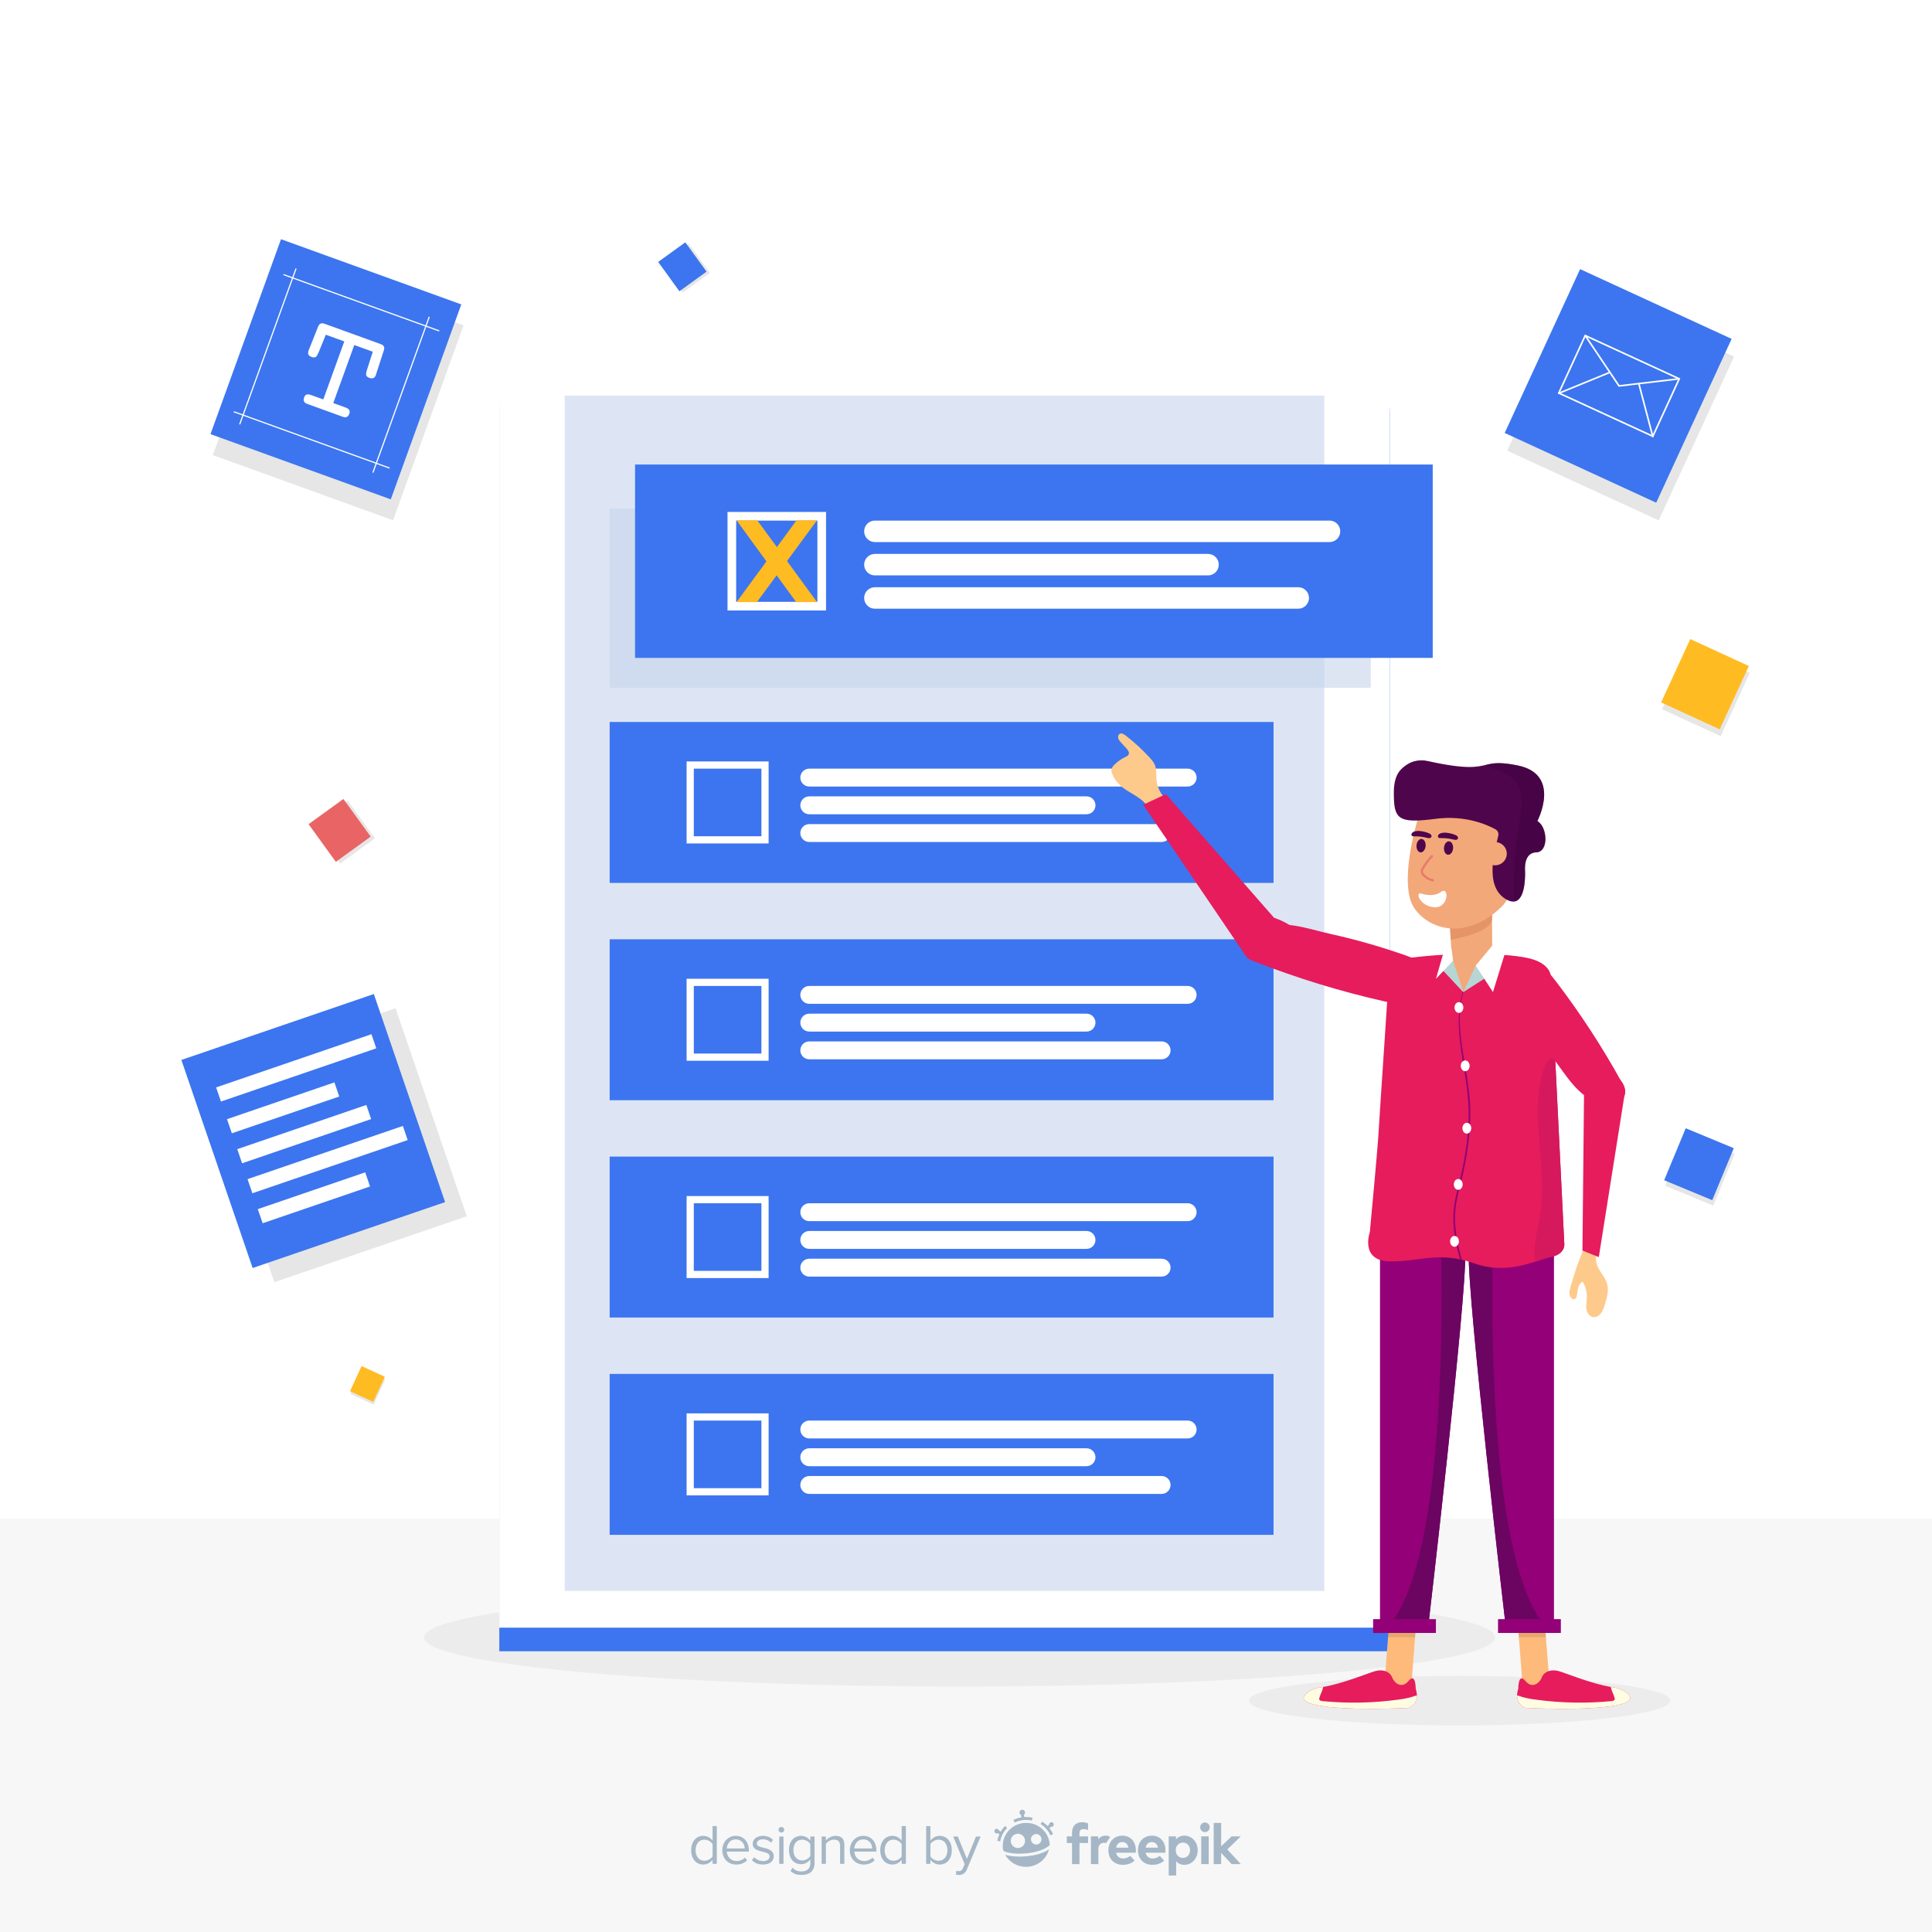<?xml version="1.0" encoding="utf-8"?>
<!-- Generator: Adobe Illustrator 27.5.0, SVG Export Plug-In . SVG Version: 6.00 Build 0)  -->
<svg version="1.1" xmlns="http://www.w3.org/2000/svg" xmlns:xlink="http://www.w3.org/1999/xlink" x="0px" y="0px"
	 viewBox="0 0 500 500" style="enable-background:new 0 0 500 500;" xml:space="preserve">
<g id="BACKGROUND">
	<rect style="fill:#FFFFFF;" width="500" height="500"/>
	<rect y="393.052" style="fill:#F7F7F7;" width="500" height="106.949"/>
</g>
<g id="OBJECT">
	<path style="opacity:0.1;fill:#898989;" d="M432.278,440.12c0,3.538-24.41,6.406-54.521,6.406c-30.111,0-54.521-2.868-54.521-6.406
		s24.41-6.406,54.521-6.406C407.868,433.713,432.278,436.582,432.278,440.12z"/>
	<ellipse style="opacity:0.1;fill:#898989;" cx="248.34" cy="423.748" rx="138.61" ry="12.717"/>
	<g>
		
			<rect x="62.686" y="74.218" transform="matrix(0.94 0.34 -0.34 0.94 39.626 -23.753)" style="opacity:0.1;" width="49.635" height="53.665"/>
		<g>
			
				<rect x="62.096" y="68.797" transform="matrix(0.94 0.34 -0.34 0.94 37.745 -23.875)" style="fill:#3C75EF;" width="49.635" height="53.666"/>
			<g>
				<path style="fill:#FFFFFF;" d="M82.582,90.896c-0.324,0.826-0.614,1.321-0.868,1.487c-0.255,0.166-0.632,0.158-1.132-0.023
					c-0.389-0.141-0.644-0.349-0.763-0.625c-0.12-0.276-0.108-0.614,0.037-1.014c0.147-0.336,0.253-0.594,0.317-0.771l2.159-5.441
					c0.171-0.403,0.39-0.66,0.657-0.771c0.266-0.111,0.611-0.09,1.033,0.063l14.488,5.245c0.422,0.153,0.7,0.357,0.834,0.613
					c0.134,0.256,0.131,0.592-0.006,1.007l-1.808,5.568c-0.073,0.2-0.136,0.391-0.189,0.573c-0.054,0.182-0.078,0.267-0.074,0.256
					c-0.145,0.4-0.358,0.659-0.64,0.777c-0.282,0.118-0.633,0.101-1.056-0.052c-0.445-0.161-0.709-0.385-0.793-0.674
					c-0.084-0.288,0.014-0.853,0.293-1.695l1.402-4.395l-4.785-1.732l-5.438,15.021l2.568,0.93l0.65,0.235
					c0.467,0.169,0.773,0.383,0.918,0.643c0.145,0.26,0.145,0.59,0,0.99c-0.141,0.389-0.349,0.65-0.623,0.783
					c-0.274,0.133-0.601,0.131-0.979-0.005l-9.353-3.386c-0.378-0.137-0.63-0.344-0.755-0.622c-0.125-0.278-0.118-0.611,0.023-1.001
					c0.149-0.411,0.364-0.666,0.645-0.766c0.281-0.099,0.683-0.055,1.205,0.135l0.55,0.199l2.567,0.929l5.438-15.021l-4.785-1.732
					L82.582,90.896z"/>
			</g>
			<g>
				
					<rect x="93.425" y="56.91" transform="matrix(0.34 -0.94 0.94 0.34 -11.954 139.67)" style="fill:#FFFFFF;" width="0.304" height="42.891"/>
			</g>
			<g>
				
					<rect x="80.567" y="92.426" transform="matrix(0.34 -0.94 0.94 0.34 -53.829 151.006)" style="fill:#FFFFFF;" width="0.304" height="42.891"/>
			</g>
			<g>
				
					<rect x="82.427" y="102.016" transform="matrix(0.34 -0.94 0.94 0.34 -27.554 165.057)" style="fill:#FFFFFF;" width="42.891" height="0.304"/>
			</g>
			<g>
				
					<rect x="47.932" y="89.527" transform="matrix(0.34 -0.94 0.94 0.34 -38.563 124.385)" style="fill:#FFFFFF;" width="42.891" height="0.304"/>
			</g>
		</g>
	</g>
	<g>
		
			<rect x="398.055" y="81.115" transform="matrix(0.908 0.418 -0.418 0.908 82.049 -165.804)" style="opacity:0.1;" width="43.185" height="46.692"/>
		
			<rect x="397.41" y="76.53" transform="matrix(0.908 0.418 -0.418 0.908 80.074 -165.955)" style="fill:#3C75EF;" width="43.185" height="46.692"/>
		<g>
			<g>
				<path style="fill:#FFFFFF;" d="M427.849,113.185l-24.708-11.365l7.016-15.254l24.708,11.365L427.849,113.185z M403.694,101.616
					l23.95,11.016l6.667-14.496l-23.95-11.016L403.694,101.616z"/>
			</g>
			<g>
				<polygon style="fill:#FFFFFF;" points="418.901,100.098 410.086,86.959 410.433,86.727 419.105,99.654 434.564,97.827 
					434.613,98.241 				"/>
			</g>
			<g>
				
					<rect x="402.885" y="98.805" transform="matrix(0.925 -0.379 0.379 0.925 -6.913 162.94)" style="fill:#FFFFFF;" width="14.258" height="0.417"/>
			</g>
			<g>
				
					<rect x="425.736" y="99.034" transform="matrix(0.967 -0.255 0.255 0.967 -12.969 112.299)" style="fill:#FFFFFF;" width="0.417" height="14.108"/>
			</g>
		</g>
	</g>
	<g>
		
			<rect x="433.396" y="169.856" transform="matrix(0.908 0.418 -0.418 0.908 115.168 -168.228)" style="opacity:0.1;" width="16.69" height="18.046"/>
		
			<rect x="433.147" y="168.084" transform="matrix(0.908 0.418 -0.418 0.908 114.405 -168.286)" style="fill:#FFBB22;" width="16.69" height="18.046"/>
	</g>
	<g>
		
			<rect x="91.967" y="355.466" transform="matrix(0.908 0.418 -0.418 0.908 158.755 -6.964)" style="opacity:0.1;" width="6.625" height="7.163"/>
		
			<rect x="91.869" y="354.763" transform="matrix(0.908 0.418 -0.418 0.908 158.454 -6.987)" style="fill:#FFBB22;" width="6.625" height="7.163"/>
	</g>
	<g>
		
			<rect x="83.531" y="209.294" transform="matrix(0.81 -0.586 0.586 0.81 -109.333 93.151)" style="opacity:0.1;" width="11.129" height="12.033"/>
		
			<rect x="82.42" y="208.859" transform="matrix(0.81 -0.586 0.586 0.81 -109.29 92.418)" style="fill:#E96464;" width="11.129" height="12.033"/>
	</g>
	<g>
		
			<rect x="173.156" y="64.63" transform="matrix(0.81 -0.586 0.586 0.81 -6.927 117.25)" style="opacity:0.1;" width="8.668" height="9.372"/>
		
			<rect x="172.291" y="64.291" transform="matrix(0.81 -0.586 0.586 0.81 -6.893 116.678)" style="fill:#3C75EF;" width="8.668" height="9.372"/>
	</g>
	<g>
		
			<rect x="433.014" y="295.422" transform="matrix(0.924 0.383 -0.383 0.924 149.559 -145.402)" style="opacity:0.1;" width="13.465" height="14.558"/>
		
			<rect x="432.759" y="294.001" transform="matrix(0.924 0.383 -0.383 0.924 148.995 -145.413)" style="fill:#3C75EF;" width="13.465" height="14.558"/>
	</g>
	<g>
		
			<rect x="60.32" y="267.959" transform="matrix(0.946 -0.324 0.324 0.946 -91.327 44.035)" style="opacity:0.1;" width="52.649" height="56.924"/>
		<g>
			
				<rect x="54.706" y="264.289" transform="matrix(0.946 -0.324 0.324 0.946 -90.442 42.019)" style="fill:#3C75EF;" width="52.649" height="56.924"/>
			
				<rect x="55.38" y="274.472" transform="matrix(0.946 -0.324 0.324 0.946 -85.384 39.711)" style="fill:#FFFFFF;" width="42.49" height="3.863"/>
			
				<rect x="63.508" y="298.216" transform="matrix(0.946 -0.324 0.324 0.946 -92.636 43.623)" style="fill:#FFFFFF;" width="42.49" height="3.863"/>
			
				<rect x="61.045" y="291.618" transform="matrix(0.946 -0.324 0.324 0.946 -90.826 41.306)" style="fill:#FFFFFF;" width="35.303" height="3.863"/>
			
				<rect x="58.548" y="284.816" transform="matrix(0.946 -0.324 0.324 0.946 -88.917 39.172)" style="fill:#FFFFFF;" width="29.38" height="3.863"/>
			
				<rect x="66.518" y="308.101" transform="matrix(0.946 -0.324 0.324 0.946 -96.029 43.008)" style="fill:#FFFFFF;" width="29.38" height="3.863"/>
		</g>
	</g>
	<g>
		<g>
			<path style="fill:#3C75EF;" d="M359.671,427.347H129.222V106.718c0-8.505,6.895-15.4,15.4-15.4h199.648
				c8.505,0,15.4,6.895,15.4,15.4V427.347z"/>
			<path style="fill:#FFFFFF;" d="M359.662,421.241H129.213V100.612c0-8.505,6.895-15.4,15.4-15.4h199.648
				c8.505,0,15.4,6.895,15.4,15.4V421.241z"/>
			<rect x="146.139" y="102.38" style="fill:#DDE5F4;" width="196.597" height="309.357"/>
			<g>
				<rect x="157.777" y="131.621" style="opacity:0.6;fill:#C7D3EB;" width="196.985" height="46.372"/>
				<rect x="164.352" y="120.218" style="fill:#3C75EF;" width="206.435" height="50.044"/>
				<g>
					<g>
						<path style="fill:#FFFFFF;" d="M213.782,157.991H188.28V132.49h25.502V157.991z M190.519,155.752h21.024v-21.023h-21.024
							V155.752z"/>
					</g>
					<path style="fill:#FFFFFF;" d="M344.078,140.291H226.424c-1.536,0-2.781-1.245-2.781-2.781l0,0
						c0-1.536,1.245-2.781,2.781-2.781h117.654c1.536,0,2.781,1.245,2.781,2.781l0,0
						C346.859,139.046,345.614,140.291,344.078,140.291z"/>
					<path style="fill:#FFFFFF;" d="M312.636,148.913h-86.212c-1.536,0-2.781-1.245-2.781-2.781l0,0
						c0-1.536,1.245-2.781,2.781-2.781h86.212c1.536,0,2.781,1.245,2.781,2.781l0,0
						C315.417,147.667,314.172,148.913,312.636,148.913z"/>
					<path style="fill:#FFFFFF;" d="M335.985,157.534H226.424c-1.536,0-2.781-1.245-2.781-2.781l0,0
						c0-1.536,1.245-2.781,2.781-2.781h109.561c1.536,0,2.781,1.245,2.781,2.781l0,0
						C338.766,156.289,337.521,157.534,335.985,157.534z"/>
				</g>
			</g>
			<g>
				<rect x="157.777" y="186.847" style="fill:#3C75EF;" width="171.813" height="41.651"/>
				<g>
					<g>
						<path style="fill:#FFFFFF;" d="M198.917,218.285h-21.225v-21.225h21.225V218.285z M179.556,216.422h17.498v-17.497h-17.498
							V216.422z"/>
					</g>
					<path style="fill:#FFFFFF;" d="M307.36,203.554h-97.921c-1.278,0-2.315-1.036-2.315-2.315l0,0c0-1.278,1.036-2.315,2.315-2.315
						h97.921c1.278,0,2.315,1.036,2.315,2.315l0,0C309.675,202.517,308.639,203.554,307.36,203.554z"/>
					<path style="fill:#FFFFFF;" d="M281.192,210.729h-71.753c-1.278,0-2.315-1.036-2.315-2.315l0,0
						c0-1.278,1.036-2.315,2.315-2.315h71.753c1.278,0,2.315,1.036,2.315,2.315l0,0C283.506,209.693,282.47,210.729,281.192,210.729
						z"/>
					<path style="fill:#FFFFFF;" d="M300.625,217.905h-91.186c-1.278,0-2.315-1.036-2.315-2.315l0,0
						c0-1.278,1.036-2.315,2.315-2.315h91.186c1.278,0,2.315,1.036,2.315,2.315l0,0
						C302.939,216.869,301.903,217.905,300.625,217.905z"/>
				</g>
			</g>
			<g>
				<rect x="157.777" y="243.087" style="fill:#3C75EF;" width="171.813" height="41.651"/>
				<g>
					<g>
						<path style="fill:#FFFFFF;" d="M198.917,274.524h-21.225V253.3h21.225V274.524z M179.556,272.661h17.498v-17.497h-17.498
							V272.661z"/>
					</g>
					<path style="fill:#FFFFFF;" d="M307.36,259.793h-97.921c-1.278,0-2.315-1.036-2.315-2.315l0,0c0-1.278,1.036-2.315,2.315-2.315
						h97.921c1.278,0,2.315,1.036,2.315,2.315l0,0C309.675,258.756,308.639,259.793,307.36,259.793z"/>
					<path style="fill:#FFFFFF;" d="M281.192,266.968h-71.753c-1.278,0-2.315-1.036-2.315-2.315l0,0
						c0-1.278,1.036-2.315,2.315-2.315h71.753c1.278,0,2.315,1.036,2.315,2.315l0,0C283.506,265.932,282.47,266.968,281.192,266.968
						z"/>
					<path style="fill:#FFFFFF;" d="M300.625,274.144h-91.186c-1.278,0-2.315-1.036-2.315-2.315l0,0
						c0-1.278,1.036-2.315,2.315-2.315h91.186c1.278,0,2.315,1.036,2.315,2.315l0,0
						C302.939,273.108,301.903,274.144,300.625,274.144z"/>
				</g>
			</g>
			<g>
				<rect x="157.777" y="299.326" style="fill:#3C75EF;" width="171.813" height="41.651"/>
				<g>
					<g>
						<path style="fill:#FFFFFF;" d="M198.917,330.763h-21.225v-21.225h21.225V330.763z M179.556,328.9h17.498v-17.497h-17.498
							V328.9z"/>
					</g>
					<path style="fill:#FFFFFF;" d="M307.36,316.032h-97.921c-1.278,0-2.315-1.036-2.315-2.315l0,0c0-1.278,1.036-2.315,2.315-2.315
						h97.921c1.278,0,2.315,1.036,2.315,2.315l0,0C309.675,314.996,308.639,316.032,307.36,316.032z"/>
					<path style="fill:#FFFFFF;" d="M281.192,323.207h-71.753c-1.278,0-2.315-1.036-2.315-2.315l0,0
						c0-1.278,1.036-2.315,2.315-2.315h71.753c1.278,0,2.315,1.036,2.315,2.315l0,0C283.506,322.171,282.47,323.207,281.192,323.207
						z"/>
					<path style="fill:#FFFFFF;" d="M300.625,330.383h-91.186c-1.278,0-2.315-1.036-2.315-2.315l0,0
						c0-1.278,1.036-2.315,2.315-2.315h91.186c1.278,0,2.315,1.036,2.315,2.315l0,0
						C302.939,329.347,301.903,330.383,300.625,330.383z"/>
				</g>
			</g>
			<g>
				<rect x="157.777" y="355.565" style="fill:#3C75EF;" width="171.813" height="41.651"/>
				<g>
					<g>
						<path style="fill:#FFFFFF;" d="M198.917,387.003h-21.225v-21.225h21.225V387.003z M179.556,385.139h17.498v-17.497h-17.498
							V385.139z"/>
					</g>
					<path style="fill:#FFFFFF;" d="M307.36,372.271h-97.921c-1.278,0-2.315-1.036-2.315-2.315l0,0c0-1.278,1.036-2.315,2.315-2.315
						h97.921c1.278,0,2.315,1.036,2.315,2.315l0,0C309.675,371.235,308.639,372.271,307.36,372.271z"/>
					<path style="fill:#FFFFFF;" d="M281.192,379.447h-71.753c-1.278,0-2.315-1.036-2.315-2.315l0,0
						c0-1.278,1.036-2.315,2.315-2.315h71.753c1.278,0,2.315,1.036,2.315,2.315l0,0C283.506,378.41,282.47,379.447,281.192,379.447z
						"/>
					<path style="fill:#FFFFFF;" d="M300.625,386.622h-91.186c-1.278,0-2.315-1.036-2.315-2.315l0,0
						c0-1.278,1.036-2.315,2.315-2.315h91.186c1.278,0,2.315,1.036,2.315,2.315l0,0
						C302.939,385.586,301.903,386.622,300.625,386.622z"/>
				</g>
			</g>
		</g>
		<g>
			<path style="fill:#FFBB22;" d="M203.68,145.194l7.763,10.628h-5.391L201,148.891l-5.114,6.932h-5.268l7.732-10.536l-7.732-10.629
				h5.36l5.083,6.932l5.083-6.932h5.299L203.68,145.194z"/>
		</g>
	</g>
	<g>
		<g>
			<polygon style="fill:#FEBA7A;" points="366.77,416.638 366.399,421.464 366.223,423.747 365.118,438.114 358.111,438.086 
				359.234,423.673 359.411,421.464 359.605,418.949 			"/>
			<path style="fill:#E61C5D;" d="M364.537,442.009c0,0-15.732,0.855-23.556-0.673c-5.082-0.991-3.721-2.609-2.141-3.62
				c0.884-0.564,1.892-0.896,2.935-1.04c0.212-0.03,0.419-0.061,0.639-0.098c5.128-0.857,11.623-3.571,13.493-4.099
				c2.104-0.591,3.856,0.228,4.371,1.618c0.511,1.389,2.437,3.127,4.286,0.902c1.853-2.224,1.814,2.042,1.814,2.042
				c0.212,0.65,0.305,1.22,0.312,1.717C366.716,441.271,364.537,442.009,364.537,442.009z"/>
			<path style="fill:#FEFCE1;" d="M364.537,442.009c0,0-15.732,0.855-23.556-0.673c-5.082-0.991-3.721-2.609-2.141-3.62
				c0.884-0.564,1.892-0.896,2.935-1.04c0.212-0.03,0.419-0.061,0.639-0.098c-0.024,0.161-0.057,0.334-0.107,0.512
				c-0.216,0.806-0.657,1.539-0.858,2.345c-0.033,0.117-0.057,0.237-0.029,0.355c0.077,0.322,0.484,0.416,0.816,0.452
				c6.518,0.632,13.11,0.508,19.598-0.376c1.263-0.171,2.532-0.371,3.743-0.762c0.369-0.121,0.734-0.259,1.112-0.345
				C366.716,441.271,364.537,442.009,364.537,442.009z"/>
			<path style="fill:#930077;" d="M369.564,421.462h-12.423v-97.227H379.2C379.63,335.374,369.564,421.462,369.564,421.462z"/>
			<path style="fill:#6B0561;" d="M369.564,421.462h-10.742c14.509-15.016,14.577-76.501,14.19-97.227h6.187
				C379.63,335.374,369.564,421.462,369.564,421.462z"/>
			<path style="opacity:0.1;" d="M366.399,421.464l-0.176,2.283c-1.773,0.009-5.81-0.056-6.988-0.074l0.176-2.209H366.399z"/>
			<rect x="355.362" y="419.034" style="fill:#930077;" width="16.255" height="3.572"/>
		</g>
		<g>
			<polygon style="fill:#FEBA7A;" points="392.537,416.638 392.908,421.464 393.084,423.747 394.189,438.114 401.196,438.086 
				400.073,423.673 399.896,421.464 399.702,418.949 			"/>
			<path style="fill:#E61C5D;" d="M394.77,442.009c0,0,15.732,0.855,23.556-0.673c5.082-0.991,3.721-2.609,2.141-3.62
				c-0.883-0.564-1.892-0.896-2.935-1.04c-0.212-0.03-0.419-0.061-0.639-0.098c-5.128-0.857-11.623-3.571-13.493-4.099
				c-2.104-0.591-3.856,0.228-4.371,1.618c-0.51,1.389-2.437,3.127-4.286,0.902c-1.853-2.224-1.814,2.042-1.814,2.042
				c-0.212,0.65-0.305,1.22-0.312,1.717C392.591,441.271,394.77,442.009,394.77,442.009z"/>
			<path style="fill:#FEFCE1;" d="M394.77,442.009c0,0,15.732,0.855,23.556-0.673c5.082-0.991,3.721-2.609,2.141-3.62
				c-0.883-0.564-1.892-0.896-2.935-1.04c-0.212-0.03-0.419-0.061-0.639-0.098c0.024,0.161,0.057,0.334,0.107,0.512
				c0.216,0.806,0.657,1.539,0.858,2.345c0.033,0.117,0.057,0.237,0.028,0.355c-0.076,0.322-0.484,0.416-0.816,0.452
				c-6.518,0.632-13.11,0.508-19.598-0.376c-1.263-0.171-2.532-0.371-3.743-0.762c-0.369-0.121-0.734-0.259-1.112-0.345
				C392.591,441.271,394.77,442.009,394.77,442.009z"/>
			<path style="fill:#930077;" d="M389.743,421.462h12.423v-97.227h-22.058C379.677,335.374,389.743,421.462,389.743,421.462z"/>
			<path style="fill:#6B0561;" d="M389.743,421.462h10.742c-14.509-15.016-14.577-76.501-14.19-97.227h-6.187
				C379.677,335.374,389.743,421.462,389.743,421.462z"/>
			<path style="opacity:0.1;" d="M392.908,421.464l0.176,2.283c1.773,0.009,5.81-0.056,6.989-0.074l-0.176-2.209H392.908z"/>
			
				<rect x="387.69" y="419.034" transform="matrix(-1 -1.224647e-16 1.224647e-16 -1 791.635 841.639)" style="fill:#930077;" width="16.254" height="3.572"/>
		</g>
		<g>
			<path style="fill:#FECA8C;" d="M415.738,331.717c0.802,1.912,0.173,4.091-0.461,6.066c-0.246,0.767-0.503,1.553-1.011,2.178
				c-0.508,0.625-1.332,1.06-2.117,0.878c-0.92-0.214-1.477-1.19-1.595-2.127c-0.118-0.937,0.088-1.881,0.121-2.825
				c0.05-1.45-0.321-2.911-1.057-4.162c-0.676,0.247-1.065,0.966-1.227,1.667c-0.162,0.701-0.159,1.436-0.362,2.127
				c-0.076,0.259-0.199,0.531-0.44,0.652c-0.291,0.147-0.655,0.018-0.898-0.2c-0.799-0.718-0.549-2.008-0.22-3.032
				c0.566-1.764,3.659-13.394,6.194-12.086c1.378,0.711,0.4,3.609,0.378,4.741C412.992,328.274,414.786,329.447,415.738,331.717z"/>
			<g>
				<path style="fill:#FECA8C;" d="M299.309,201.897c-0.127-1.305,0.071-2.675-0.42-3.892c-0.302-0.749-0.842-1.374-1.387-1.969
					c-1.907-2.084-3.997-4-6.237-5.72c-0.423-0.325-0.975-0.657-1.454-0.422c-0.406,0.199-0.538,0.744-0.414,1.178
					c0.124,0.435,0.44,0.785,0.746,1.118c0.457,0.498,0.914,0.995,1.37,1.492c0.405,0.44,0.838,1.042,0.578,1.581
					c-0.159,0.331-0.527,0.496-0.859,0.654c-1.033,0.491-1.983,1.156-2.797,1.96c-0.387,0.383-0.762,0.836-0.81,1.378
					c-0.032,0.361,0.086,0.717,0.224,1.052c0.465,1.129,1.18,2.155,2.079,2.982c2.207,2.03,5.503,2.899,7.043,5.472
					c0.538,0.897,1.376,1.871,1.934,2.52c0.259,0.301,0.904-0.449,1.273-0.597c0.793-0.318,3.722-1.133,3.177-1.79
					c-1.413-1.704-1.445-1.803-2.244-2.747C300.103,204.958,299.46,203.45,299.309,201.897z"/>
				<path style="fill:#E61C5D;" d="M344.562,241.756c-6.331-1.411-12.66-3.961-18.595-1.345c-1.4,0.617-2.763,1.472-3.569,2.772
					c-0.806,1.3-0.914,3.122,0.073,4.291c0.612,0.724,1.53,1.101,2.413,1.446c10.794,4.218,21.905,7.627,33.207,10.19
					c3.985,0.904,8.895,1.406,11.464-1.772c1.488-1.841,2.046-3.308,0.489-5.746c-1.796-2.812-4.651-3.779-7.023-4.598
					C356.849,244.862,350.936,243.177,344.562,241.756z"/>
				<path style="fill:#E61C5D;" d="M295.854,208.258l26.619,39.222c0,0,3.1,4.041,11.291-0.935c8.191-4.975-4.056-9.045-4.056-9.045
					l-27.975-31.973L295.854,208.258z"/>
			</g>
			<path style="fill:#E61C5D;" d="M404.845,322.018c0.069,1.485-1.2,2.806-3.057,3.178c-1.235,0.242-2.711,0.768-4.412,1.304
				c-4.102,1.304-9.49,2.711-15.784,0.483c-9.326-3.307-14.316-0.363-22.01-0.535c-7.702-0.181-5.069-7.59-5.069-7.59
				s0.017-0.164,0.043-0.484c0.311-3.247,2.021-21.604,2.219-25.3c0.224-4.067,2.495-37.622,2.72-41.335
				c0.225-3.704,5.656-3.886,5.656-3.886c11.311-1.416,23.521-1.235,29.859,0c6.338,1.243,6.338,4.775,6.338,4.775L402.479,274
				l0.017,0.319l0.794,16.121L404.845,322.018z"/>
			<g>
				<g>
					<path style="fill:#E61C5D;" d="M401.85,273.747c3.599,4.67,6.535,10.135,12.202,11.763c1.336,0.384,2.786,0.58,4.106,0.141
						c1.32-0.439,2.456-1.648,2.447-3.039c-0.005-0.862-0.427-1.66-0.843-2.415c-5.082-9.228-10.856-18.076-17.257-26.444
						c-2.257-2.951-5.393-6.16-9.037-5.436c-2.111,0.419-3.354,1.119-3.686,3.728c-0.383,3.009,1.048,5.346,2.227,7.299
						C395.077,264.427,398.226,269.045,401.85,273.747z"/>
					<path style="fill:#E61C5D;" d="M413.767,325.337l6.807-42.909c0,0,0.37-4.615-8.188-6.248
						c-8.558-1.633-2.428,5.654-2.428,5.654l-0.422,41.822L413.767,325.337z"/>
				</g>
			</g>
		</g>
		<polygon style="fill:#F3A879;" points="386.211,249.537 378.714,256.748 376.068,253.953 374.804,231.965 386.103,232.26 		"/>
		<path style="fill:#E59467;" d="M375.449,243.181c0.222-0.037,9.846-1.6,10.654-5.02c0.226-0.957-0.222-6.71-0.222-6.71
			l-10.891,3.146L375.449,243.181z"/>
		<g>
			<path style="fill:#930077;" d="M377.835,325.888c-1.166-4.184-2.046-8.626-1.589-13.042c0.216-2.144,0.751-4.27,1.269-6.328
				c0.138-0.551,0.276-1.111,0.414-1.661c0.604-2.505,1.097-5.079,1.468-7.636c0.63-4.365,0.829-8.23,0.604-11.82
				c-0.19-3.151-0.725-6.379-1.243-9.496c-1.062-6.439-2.028-13.004-0.163-19.315l0.118,0.159c-1.831,6.216-0.585,12.7,0.477,19.087
				c0.518,3.125,1.053,6.362,1.243,9.539c0.225,3.624,0.026,7.516-0.613,11.906c-0.371,2.574-0.863,5.157-1.468,7.679
				c-0.138,0.551-0.276,1.111-0.414,1.661c-0.518,2.04-1.045,4.15-1.261,6.267c-0.458,4.416,0.449,8.893,1.632,13.103
				L377.835,325.888z"/>
		</g>
		<polygon style="fill:#B6D5D4;" points="381.9,249.895 378.714,256.748 386.168,251.999 		"/>
		<polygon style="fill:#FFFFFF;" points="389.586,246.37 386.166,244.766 381.9,249.895 386.379,256.748 		"/>
		<polygon style="fill:#B6D5D4;" points="378.714,256.748 376.068,248.632 373.423,251.157 		"/>
		<polygon style="fill:#FFFFFF;" points="375.587,245.145 376.068,248.632 371.619,253.321 373.423,247.069 		"/>
		<path style="fill:#FFFFFF;" d="M378.714,260.75c0,0.773-0.513,1.4-1.145,1.4c-0.633,0-1.145-0.627-1.145-1.4s0.513-1.4,1.145-1.4
			C378.201,259.351,378.714,259.977,378.714,260.75z"/>
		<path style="fill:#FFFFFF;" d="M380.336,275.836c0,0.773-0.513,1.4-1.145,1.4c-0.633,0-1.145-0.627-1.145-1.4s0.513-1.4,1.145-1.4
			C379.823,274.436,380.336,275.063,380.336,275.836z"/>
		<path style="fill:#FFFFFF;" d="M380.76,291.977c0,0.773-0.513,1.4-1.145,1.4c-0.633,0-1.145-0.627-1.145-1.4s0.513-1.4,1.145-1.4
			C380.248,290.577,380.76,291.204,380.76,291.977z"/>
		<path style="fill:#FFFFFF;" d="M378.541,306.525c0,0.773-0.513,1.4-1.145,1.4c-0.633,0-1.145-0.627-1.145-1.4s0.513-1.4,1.145-1.4
			C378.029,305.125,378.541,305.752,378.541,306.525z"/>
		<path style="fill:#FFFFFF;" d="M377.568,321.257c0,0.773-0.513,1.4-1.145,1.4c-0.632,0-1.145-0.627-1.145-1.4s0.513-1.4,1.145-1.4
			C377.055,319.857,377.568,320.483,377.568,321.257z"/>
		<path style="fill:#D6185D;" d="M404.845,322.018c0.069,1.485-1.2,2.806-3.057,3.178c-1.235,0.242-2.711,0.768-4.412,1.304
			c-0.121-0.509-0.181-1.036-0.207-1.554c-0.173-3.713,0.976-7.34,1.52-11.018c1.667-11.104-2.124-22.545-0.104-33.598
			c0.25-1.382,1.174-5.993,2.962-6.295c0.328-0.06,0.648,0.06,0.95,0.285l0.794,16.121L404.845,322.018z"/>
		<g>
			<path style="fill:#F3A879;" d="M366.745,212.594c0,0-4.961,16.459-0.663,22.533s14.34,8.068,23.045-1.003
				c0,0,6.311-8.01,5.388-15.382c-1.064-8.497-3.331-14.602-16.064-13.978C368.53,205.25,366.745,212.594,366.745,212.594z"/>
			<path style="fill:#4F054C;" d="M397.549,220.59c-3.372,0.092-2.867,4.803-2.867,4.803s0.352,7.149-2.563,7.879
				c-0.574,0.153-1.28,0.044-2.138-0.415c-6.251-3.356-2.879-13.477-2.217-16.618c0.136-0.645-0.17-1.302-0.751-1.619
				c-2.176-1.198-7.833-3.707-15.438-2.716c-9.835,1.283-10.859,0.089-10.856-6.719c-0.001-4.79,1.783-6.216,3.327-7.268
				c1.589-1.08,3.575-1.383,5.45-0.964c10.102,2.237,12.703,1.55,15.14,0.976c1.815-0.425,3.539-0.783,8.229,0.19
				c11.32,2.354,4.997,14.371,4.997,14.371C400.475,213.939,400.927,220.499,397.549,220.59z"/>
			<path style="fill:#F3A879;" d="M389.944,221.192c-0.143,1.655-1.601,2.88-3.256,2.737c-1.655-0.143-2.88-1.601-2.737-3.256
				s1.601-2.88,3.256-2.737C388.862,218.08,390.088,219.538,389.944,221.192z"/>
			<path style="fill:#4F054C;" d="M368.947,218.958c-0.083,0.957-0.676,1.688-1.325,1.631c-0.649-0.056-1.108-0.878-1.025-1.835
				c0.083-0.957,0.676-1.688,1.325-1.631C368.571,217.179,369.03,218.001,368.947,218.958z"/>
			<path style="fill:#4F054C;" d="M376.056,219.574c-0.083,0.957-0.676,1.688-1.325,1.631c-0.649-0.056-1.108-0.878-1.025-1.835
				c0.083-0.957,0.676-1.688,1.325-1.631C375.68,217.795,376.139,218.617,376.056,219.574z"/>
			<g>
				<path style="fill:#EA7A68;" d="M370.821,228.118c-0.011-0.001-0.023-0.003-0.034-0.005c-0.95-0.194-1.846-0.683-2.523-1.379
					c-0.23-0.236-0.539-0.605-0.585-1.081c-0.044-0.461,0.169-0.87,0.372-1.217c0.647-1.106,1.426-2.134,2.315-3.056
					c0.112-0.116,0.297-0.119,0.414-0.008c0.116,0.112,0.12,0.297,0.008,0.413c-0.857,0.889-1.608,1.881-2.231,2.946
					c-0.157,0.268-0.322,0.579-0.295,0.866c0.021,0.222,0.156,0.454,0.423,0.729c0.595,0.612,1.384,1.043,2.221,1.214
					c0.158,0.032,0.26,0.186,0.228,0.345C371.102,228.032,370.966,228.13,370.821,228.118z"/>
			</g>
			<path style="fill:#FFFFFF;" d="M367.972,231.29c0,0,2.95,1.065,5.01-0.486c2.06-1.551,2.031,4.181-1.729,3.997
				C367.492,234.617,365.988,230.591,367.972,231.29z"/>
			<path style="fill:#4F054C;" d="M365.375,215.648c-0.137,0.205-0.143,0.514,0.043,0.677c0.155,0.136,0.384,0.132,0.59,0.127
				c1.09-0.029,2.184,0.094,3.24,0.365c0.219,0.056,0.441,0.119,0.667,0.1c0.225-0.019,0.457-0.14,0.538-0.351
				c0.077-0.201-0.003-0.435-0.147-0.594c-0.145-0.159-0.344-0.256-0.541-0.34c-0.742-0.314-1.566-0.495-2.368-0.576
				C366.786,214.994,365.747,215.09,365.375,215.648z"/>
			<path style="fill:#4F054C;" d="M372.23,216.094c-0.137,0.205-0.143,0.514,0.043,0.677c0.156,0.136,0.384,0.132,0.59,0.127
				c1.09-0.029,2.184,0.094,3.24,0.365c0.219,0.056,0.441,0.119,0.666,0.1c0.225-0.019,0.457-0.14,0.538-0.351
				c0.077-0.201-0.003-0.435-0.147-0.594s-0.344-0.256-0.541-0.34c-0.742-0.314-1.566-0.495-2.368-0.576
				C373.641,215.44,372.602,215.536,372.23,216.094z"/>
			<path style="opacity:0.5;fill:#3F033F;" d="M397.549,220.59c-3.372,0.092-2.867,4.803-2.867,4.803s0.352,7.149-2.563,7.879
				c-0.466-1.343-0.485-2.84-0.462-4.28c0.093-5.45,0.614-10.899,1.549-16.27c0.636-3.645,1.323-7.869-1.122-10.649
				c-1.589-1.809-4.081-2.452-6.274-3.454c-0.292-0.138-0.71-0.377-1.174-0.689c1.815-0.425,3.539-0.783,8.229,0.19
				c11.32,2.354,4.997,14.371,4.997,14.371C400.475,213.939,400.927,220.499,397.549,220.59z"/>
		</g>
	</g>
</g>
<g id="DESIGNED_BY_FREEPIK">
	<g>
		<g id="XMLID_29_">
			<g id="XMLID_48_">
				<path id="XMLID_56_" style="fill:#A5B7C6;" d="M260.104,472.542c-0.432,0.443-0.803,0.931-1.108,1.453l-0.465-0.241
					c-0.067-0.298-0.349-0.503-0.659-0.466c-0.331,0.039-0.568,0.339-0.529,0.67c0.039,0.331,0.339,0.568,0.67,0.529
					c0.065-0.008,0.127-0.026,0.184-0.052l0.451,0.234c-0.251,0.554-0.433,1.139-0.539,1.744l0.747,0.132
					c0.23-1.306,0.85-2.507,1.792-3.472L260.104,472.542z"/>
				<path id="XMLID_55_" style="fill:#A5B7C6;" d="M265.592,470.24c-0.171,0-0.341,0.006-0.51,0.017l-0.074-0.626
					c0.188-0.149,0.296-0.389,0.266-0.645c-0.046-0.393-0.402-0.674-0.795-0.628c-0.393,0.046-0.674,0.402-0.628,0.795
					c0.03,0.254,0.189,0.461,0.405,0.564l0.073,0.624c-0.714,0.116-1.403,0.332-2.06,0.646l0.327,0.684
					c0.934-0.447,1.942-0.673,2.995-0.673c0.496,0,0.993,0.053,1.475,0.158l0.161-0.741
					C266.692,470.298,266.142,470.24,265.592,470.24z"/>
				<path id="XMLID_54_" style="fill:#A5B7C6;" d="M272.194,472.787c0.331-0.04,0.566-0.341,0.526-0.672
					c-0.04-0.331-0.341-0.566-0.672-0.526c-0.309,0.038-0.535,0.304-0.53,0.609l-0.416,0.363c-0.418-0.43-0.89-0.813-1.408-1.139
					l-0.404,0.641c1.134,0.715,2.021,1.726,2.563,2.925l0.69-0.313c-0.251-0.554-0.567-1.072-0.942-1.545l0.402-0.351
					C272.065,472.792,272.129,472.795,272.194,472.787z"/>
				<path id="XMLID_53_" style="fill:#A5B7C6;" d="M265.044,480.448c-0.386,0.023-0.775,0.035-1.157,0.035
					c-0.88,0-1.733-0.061-2.478-0.179c-0.39-0.062-0.846-0.155-1.27-0.292c1.046,1.861,3.069,3.125,5.388,3.125
					c2.855,0,5.262-1.916,5.95-4.504c-0.682,0.449-1.505,0.825-2.459,1.123C267.839,480.123,266.463,480.363,265.044,480.448z"/>
				<path id="XMLID_49_" style="fill:#A5B7C6;" d="M265.592,471.756c-3.352,0-6.08,2.666-6.08,5.944
					c0,0.425,0.046,0.849,0.137,1.261c0.673,0.483,2.706,0.89,5.348,0.731c2.879-0.173,5.297-0.957,6.672-2.158
					c-0.005-0.195-0.021-0.39-0.045-0.582C271.244,473.989,268.65,471.756,265.592,471.756z M263.432,478.271
					c-1.02,0-1.85-0.83-1.85-1.85c0-1.02,0.83-1.85,1.85-1.85c1.02,0,1.85,0.83,1.85,1.85
					C265.282,477.441,264.452,478.271,263.432,478.271z M268.17,477.362c-0.75,0-1.36-0.61-1.36-1.36s0.61-1.361,1.36-1.361
					c0.75,0,1.361,0.61,1.361,1.361S268.92,477.362,268.17,477.362z"/>
			</g>
			<path id="XMLID_46_" style="fill:#A5B7C6;" d="M281.595,473.623c-0.295-0.116-0.805-0.309-1.382-0.237
				c-0.551,0.068-0.844,0.34-0.844,1.007v0.866h2.228v1.717h-2.228v5.455h-1.932v-5.455h-1.34v-1.717h1.34v-0.888
				c0-1.68,0.896-2.783,2.568-2.783c0.643,0,1.157,0.122,1.59,0.308L281.595,473.623z"/>
			<path id="XMLID_44_" style="fill:#A5B7C6;" d="M286.298,476.955c-0.177-0.03-0.358-0.046-0.526-0.046
				c-0.896,0-1.51,0.548-1.51,1.613v3.908h-1.932v-7.172h1.873v0.785c0.451-0.673,1.14-0.977,2.021-0.977
				c0.414,0,0.848,0.128,1.094,0.337L286.298,476.955z"/>
			<path id="XMLID_41_" style="fill:#A5B7C6;" d="M293.965,478.833c0,0.222-0.015,0.489-0.037,0.651h-5.085
				c0.207,1.036,0.933,1.488,1.843,1.488c0.622,0,1.295-0.252,1.813-0.688l1.133,1.243c-0.814,0.748-1.85,1.088-3.057,1.088
				c-2.198,0-3.723-1.495-3.723-3.753c0-2.258,1.48-3.797,3.626-3.797C292.544,475.066,293.958,476.598,293.965,478.833z
				 M288.851,478.167h3.175c-0.177-0.918-0.733-1.436-1.562-1.436C289.554,476.731,289.021,477.279,288.851,478.167z"/>
			<path id="XMLID_38_" style="fill:#A5B7C6;" d="M301.618,478.833c0,0.222-0.015,0.489-0.037,0.651h-5.085
				c0.207,1.036,0.933,1.488,1.843,1.488c0.622,0,1.295-0.252,1.813-0.688l1.132,1.243c-0.814,0.748-1.85,1.088-3.057,1.088
				c-2.198,0-3.723-1.495-3.723-3.753c0-2.258,1.48-3.797,3.627-3.797C300.197,475.066,301.611,476.598,301.618,478.833z
				 M296.504,478.167h3.175c-0.178-0.918-0.733-1.436-1.562-1.436C297.207,476.731,296.674,477.279,296.504,478.167z"/>
			<path id="XMLID_35_" style="fill:#A5B7C6;" d="M309.964,478.841c0,2.154-1.495,3.775-3.471,3.775
				c-0.962,0-1.643-0.378-2.109-0.933v3.708h-1.924v-10.133h1.887v0.792c0.466-0.585,1.155-0.984,2.139-0.984
				C308.469,475.066,309.964,476.687,309.964,478.841z M304.287,478.841c0,1.132,0.748,1.976,1.843,1.976
				c1.14,0,1.85-0.881,1.85-1.976c0-1.095-0.71-1.976-1.85-1.976C305.035,476.864,304.287,477.708,304.287,478.841z"/>
			<path id="XMLID_32_" style="fill:#A5B7C6;" d="M313.068,472.912c0,0.696-0.54,1.229-1.236,1.229
				c-0.696,0-1.229-0.533-1.229-1.229c0-0.696,0.533-1.243,1.229-1.243C312.527,471.669,313.068,472.216,313.068,472.912z
				 M312.809,482.43h-1.932v-7.172h1.932V482.43z"/>
			<path id="XMLID_30_" style="fill:#A5B7C6;" d="M316.032,477.812l2.701-2.554h2.368l-3.479,3.375l3.501,3.797h-2.376l-2.716-2.901
				v2.901H314.1v-10.658h1.932V477.812z"/>
		</g>
		<g>
			<path style="fill:#A5B7C6;" d="M184.412,482.365v-1.055c-0.527,0.718-1.391,1.23-2.387,1.23c-1.846,0-3.149-1.406-3.149-3.706
				c0-2.256,1.289-3.721,3.149-3.721c0.952,0,1.816,0.469,2.387,1.245v-3.765h1.099v9.77H184.412z M184.412,480.446v-3.208
				c-0.395-0.615-1.245-1.143-2.124-1.143c-1.421,0-2.27,1.172-2.27,2.739c0,1.567,0.85,2.724,2.27,2.724
				C183.168,481.56,184.017,481.062,184.412,480.446z"/>
			<path style="fill:#A5B7C6;" d="M186.932,478.821c0-2.051,1.465-3.706,3.486-3.706c2.139,0,3.398,1.67,3.398,3.794v0.279h-5.727
				c0.088,1.333,1.025,2.446,2.549,2.446c0.805,0,1.626-0.322,2.182-0.893l0.527,0.718c-0.703,0.703-1.655,1.084-2.812,1.084
				C188.44,482.541,186.932,481.032,186.932,478.821z M190.403,476.023c-1.509,0-2.256,1.274-2.314,2.358h4.643
				C192.718,477.326,192.015,476.023,190.403,476.023z"/>
			<path style="fill:#A5B7C6;" d="M194.607,481.428l0.571-0.791c0.469,0.542,1.362,1.011,2.329,1.011c1.084,0,1.67-0.513,1.67-1.216
				c0-1.714-4.38-0.659-4.38-3.281c0-1.098,0.952-2.036,2.636-2.036c1.201,0,2.051,0.454,2.622,1.026l-0.513,0.762
				c-0.424-0.513-1.201-0.894-2.109-0.894c-0.967,0-1.567,0.483-1.567,1.113c0,1.552,4.38,0.527,4.38,3.281
				c0,1.187-0.952,2.138-2.783,2.138C196.306,482.541,195.325,482.19,194.607,481.428z"/>
			<path style="fill:#A5B7C6;" d="M201.477,473.547c0-0.41,0.337-0.747,0.732-0.747c0.41,0,0.747,0.337,0.747,0.747
				c0,0.41-0.337,0.732-0.747,0.732C201.814,474.28,201.477,473.957,201.477,473.547z M201.667,482.365v-7.075h1.099v7.075H201.667z
				"/>
			<path style="fill:#A5B7C6;" d="M204.582,484.182l0.556-0.82c0.586,0.703,1.289,0.967,2.3,0.967c1.172,0,2.27-0.571,2.27-2.124
				v-1.011c-0.513,0.718-1.377,1.26-2.373,1.26c-1.845,0-3.149-1.377-3.149-3.662c0-2.27,1.289-3.677,3.149-3.677
				c0.952,0,1.802,0.469,2.373,1.245v-1.069h1.098v6.87c0,2.344-1.641,3.076-3.369,3.076
				C206.237,485.236,205.417,485.002,204.582,484.182z M209.709,480.329v-3.091c-0.381-0.615-1.23-1.143-2.109-1.143
				c-1.421,0-2.27,1.128-2.27,2.695c0,1.553,0.849,2.695,2.27,2.695C208.478,481.486,209.328,480.945,209.709,480.329z"/>
			<path style="fill:#A5B7C6;" d="M217.413,482.365v-4.629c0-1.245-0.63-1.641-1.582-1.641c-0.865,0-1.685,0.527-2.095,1.099v5.17
				h-1.099v-7.075h1.099v1.025c0.498-0.586,1.464-1.201,2.519-1.201c1.48,0,2.256,0.747,2.256,2.285v4.966H217.413z"/>
			<path style="fill:#A5B7C6;" d="M219.932,478.821c0-2.051,1.465-3.706,3.486-3.706c2.139,0,3.398,1.67,3.398,3.794v0.279h-5.727
				c0.088,1.333,1.025,2.446,2.549,2.446c0.806,0,1.626-0.322,2.183-0.893l0.527,0.718c-0.703,0.703-1.655,1.084-2.812,1.084
				C221.441,482.541,219.932,481.032,219.932,478.821z M223.404,476.023c-1.509,0-2.256,1.274-2.314,2.358h4.643
				C225.718,477.326,225.015,476.023,223.404,476.023z"/>
			<path style="fill:#A5B7C6;" d="M233.35,482.365v-1.055c-0.527,0.718-1.392,1.23-2.388,1.23c-1.846,0-3.149-1.406-3.149-3.706
				c0-2.256,1.289-3.721,3.149-3.721c0.952,0,1.817,0.469,2.388,1.245v-3.765h1.098v9.77H233.35z M233.35,480.446v-3.208
				c-0.396-0.615-1.245-1.143-2.124-1.143c-1.421,0-2.27,1.172-2.27,2.739c0,1.567,0.849,2.724,2.27,2.724
				C232.105,481.56,232.954,481.062,233.35,480.446z"/>
			<path style="fill:#A5B7C6;" d="M239.692,482.365v-9.77h1.098v3.765c0.572-0.776,1.421-1.245,2.388-1.245
				c1.845,0,3.149,1.465,3.149,3.721c0,2.299-1.304,3.706-3.149,3.706c-0.996,0-1.86-0.513-2.388-1.23v1.055H239.692z M242.9,481.56
				c1.436,0,2.285-1.157,2.285-2.724c0-1.568-0.85-2.739-2.285-2.739c-0.864,0-1.728,0.527-2.109,1.143v3.208
				C241.171,481.062,242.036,481.56,242.9,481.56z"/>
			<path style="fill:#A5B7C6;" d="M247.528,484.138c0.161,0.073,0.425,0.117,0.601,0.117c0.483,0,0.805-0.161,1.055-0.747
				l0.469-1.069l-2.959-7.148h1.187l2.358,5.801l2.344-5.801h1.201l-3.545,8.51c-0.425,1.025-1.143,1.421-2.08,1.435
				c-0.234,0-0.601-0.044-0.805-0.103L247.528,484.138z"/>
		</g>
	</g>
</g>
</svg>
